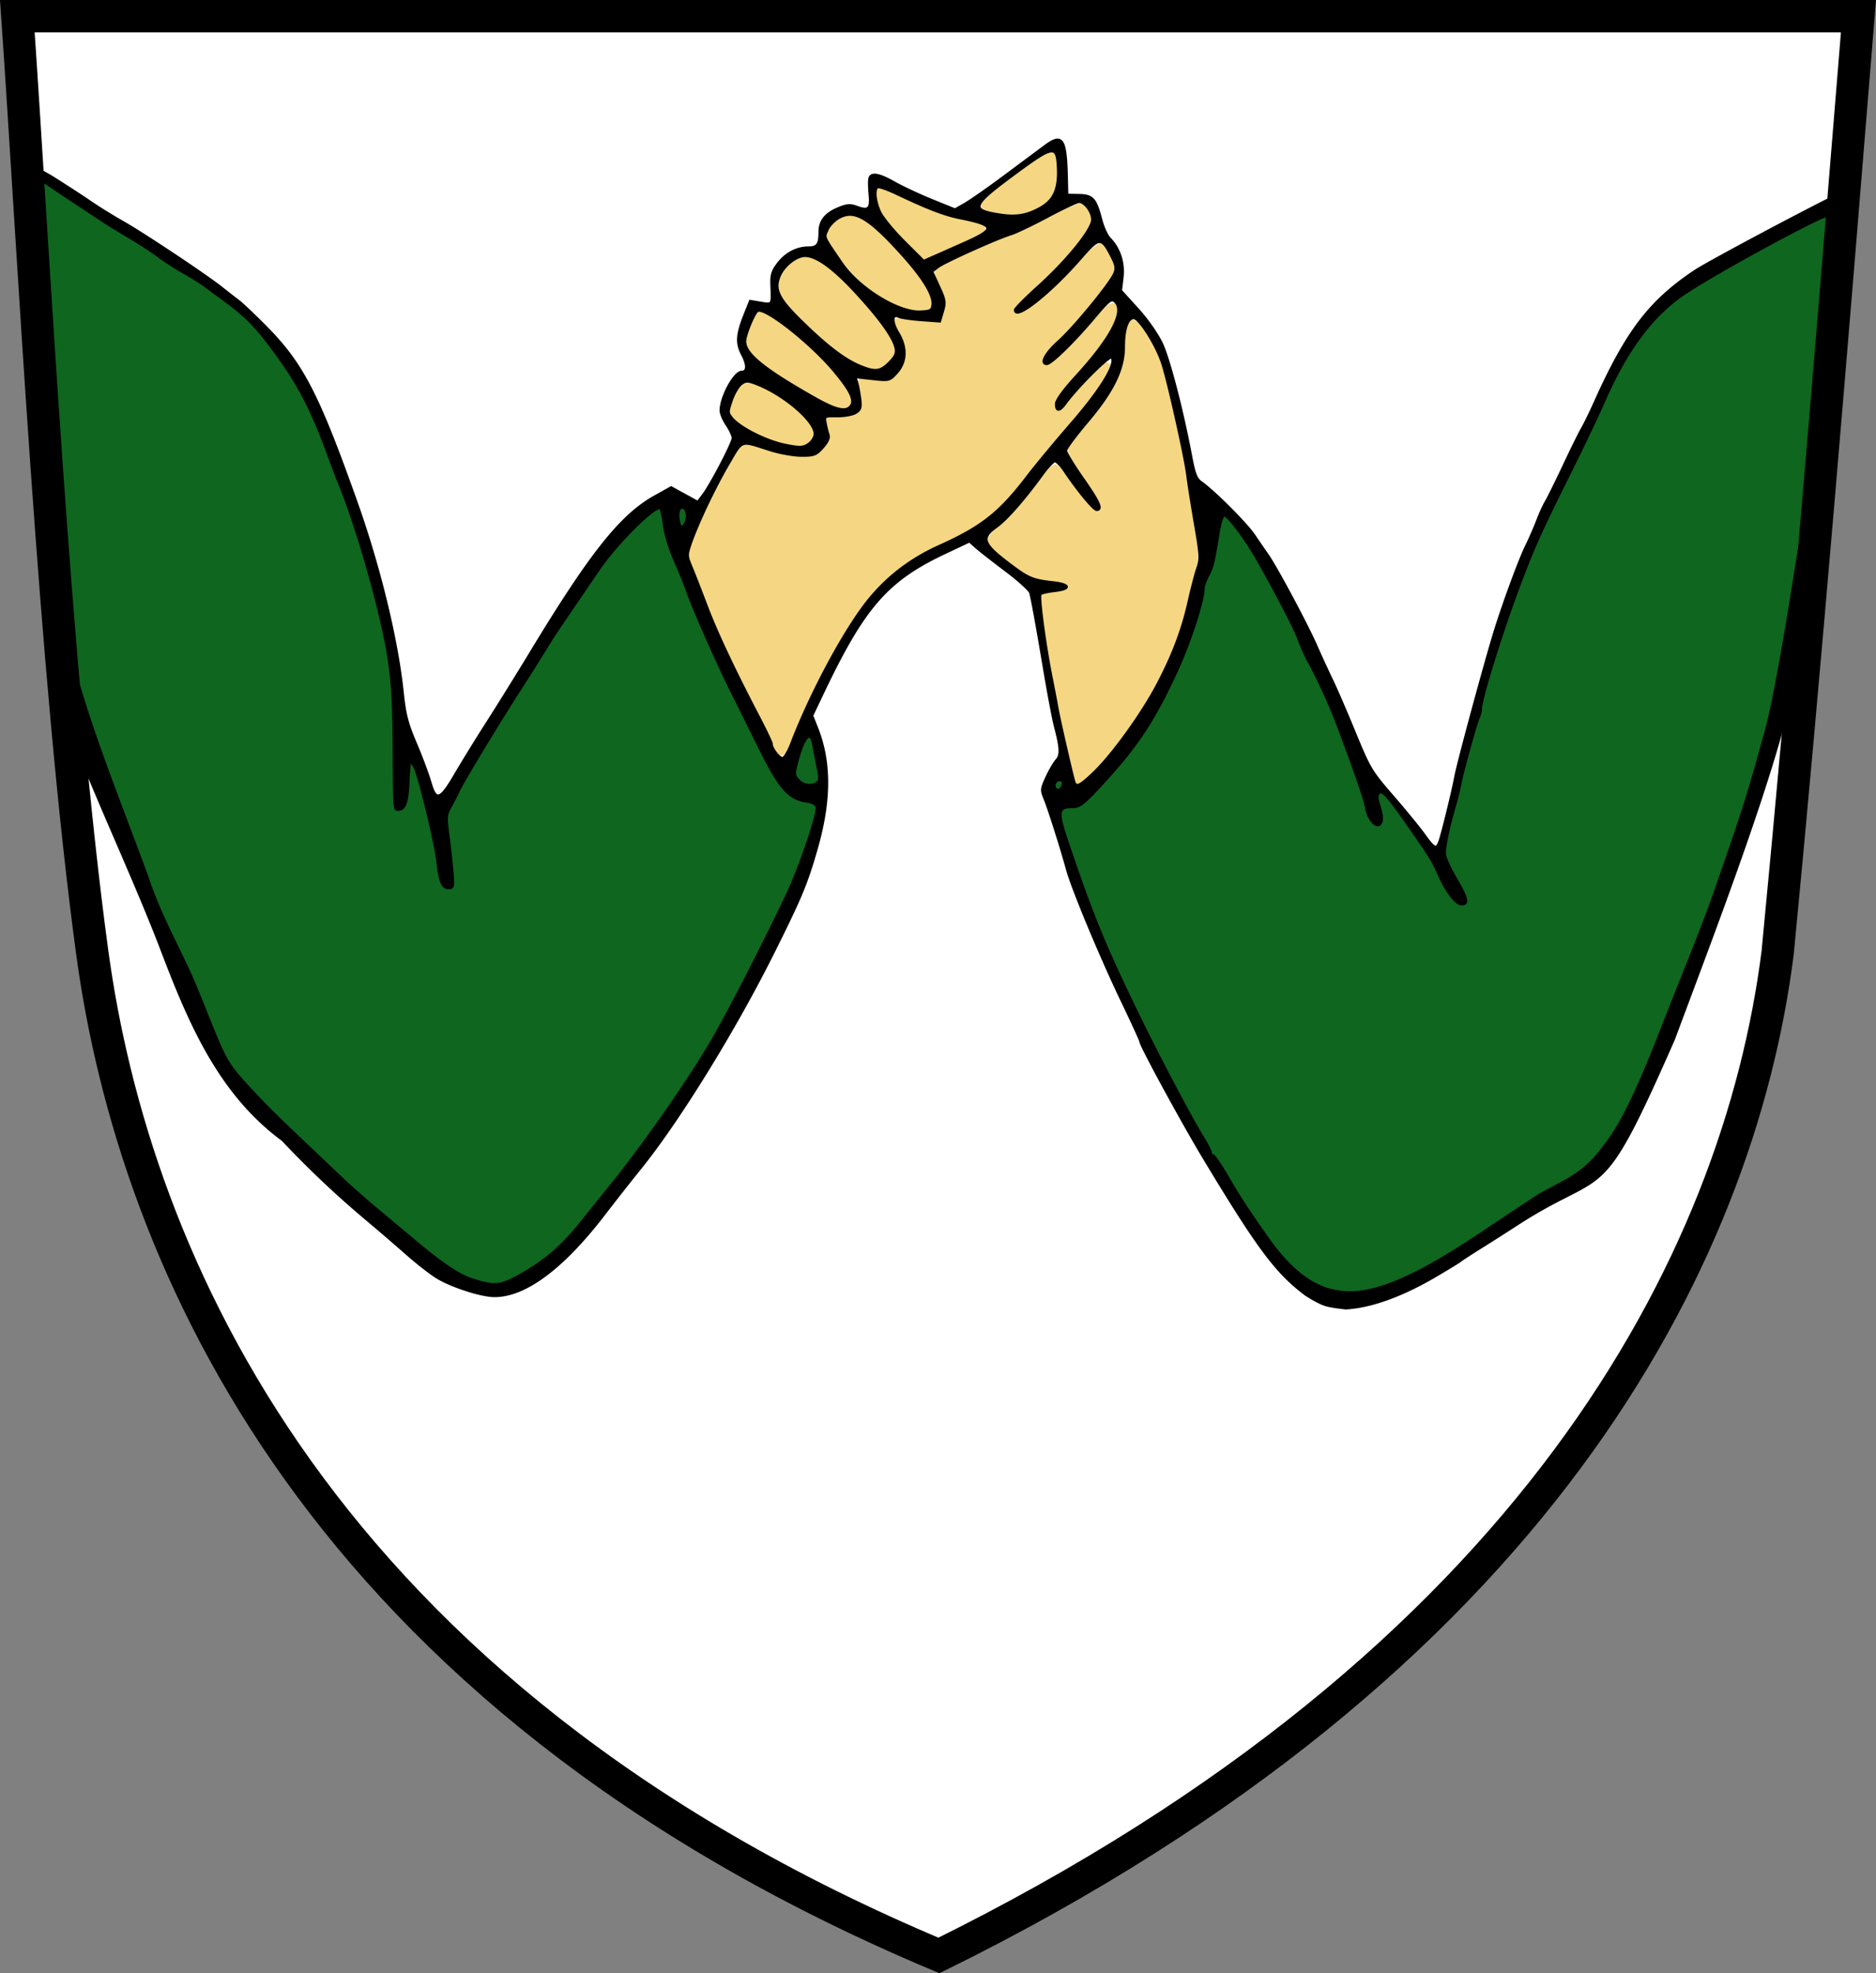 <svg xmlns="http://www.w3.org/2000/svg" version="1.0" height="610" width="580"><rect width="100%" height="100%" fill="#808080" stroke="none"/><g transform="translate(-36.415 -495.497)"><path d="M41.803 500.716H611.02c-8.435 104.198-16.58 202.46-24.981 289.492-12.04 95.004-74.951 219.164-259.308 310.015-192.411-80.82-248.976-216.118-261.745-309.886-11.682-85.788-18.337-220.281-23.183-289.621z" style="fill:#fff;fill-opacity:1;fill-rule:evenodd;stroke:none;stroke-width:8.859;stroke-miterlimit:4;stroke-dasharray:none;stroke-opacity:1"/><path style="opacity:1;fill:#0f661f;fill-opacity:1;stroke:none;stroke-width:10.925;stroke-linecap:round;stroke-linejoin:round;stroke-miterlimit:4;stroke-dasharray:none;stroke-dashoffset:0;stroke-opacity:1;paint-order:fill markers stroke" d="M30.915 223.796c-4.967 2.788.506 11.813-.076 16.292 4.344 48.567 8.27 93.912 12.836 144.681 12.102 38.22 29.876 75.283 46.503 111.717 6.973 13.278 19.592 22.2 29.782 32.83 14.14 12.786 28.018 26.234 44.111 36.536 5.739 3.652 13.434 5.427 19.298 1.04 18.899-10.533 30.01-30.03 43.065-46.495 18.991-26.158 33.64-55.203 46.189-84.899 1.527-5.396 4.702-11.215 3.6-16.742-2.878-3.454-8.878-2.255-10.534-7.14-11.302-17.54-19.095-37.283-27.664-56.358-4.122-9.026-6.656-18.832-10.107-27.974-4.685-3.287-8.136 3.738-11.168 6.188-21.504 24.384-36.888 53.27-53.956 80.708-5.456 8.288-2.656 18.112-2.194 27.169-.692-5.934-2.657-13.369-3.894-19.906-1.539-3.84-2.107-15.369-6.822-16.532-2.21-.066-2.789 7.128-3.014 9.034-.714-21.75-.644-43.972-7.904-64.796-7.057-23.453-14.095-47.585-27.777-68.172-10.008-14.892-25.128-24.95-40.246-34.016-12.07-7.516-27.24-17.123-40.028-23.165zm554.345 12.213c-16.515 8.236-33.383 16.57-48.054 27.923-16.975 15.677-23.495 38.677-34.063 58.521-12.014 24.511-21.002 50.375-27.298 76.921-2.957 11.913-6.675 23.794-8.61 35.865 1.456 3.77 4.163 7.108 5.518 10.801-6.758-10.56-11.821-23.104-21.78-31.044-2.568-.796-4.509 2.026-3.862 4.352-7.209-21.427-15.79-42.366-26.443-62.322-4.95-9.328-9.475-19.5-17.152-26.868-5.468-1.658-6.27 5.885-6.74 9.627-5.393 19.717-10.745 39.747-22.606 56.73-5.458 7.727-11.48 15.75-19.21 21.33-4.08-.312-7.894 3.468-5.495 7.486 10.876 38.118 29.74 73.377 49.51 107.52 7.943 12.58 15.7 26.13 27.732 35.256 9.874 6.393 22.54 4.025 32.204-1.524 18.594-9.55 35.491-22.018 53.107-33.198 9.172-5.793 12.931-15.025 17.86-24.064 18.583-41.508 34.37-86.224 44.382-130.604 6.487-24.4 8.58-50.32 11.378-75.299 5.862-28.057 3.31-46.143 5.032-67.99-.421-1.102-4.24.475-5.41.581zm-351.921 89.046c-4.688.847-4.33 10.07.315 10.45 4.86-.654 5.183-10.655-.315-10.45zm38.475 72.735c-4.723 3.2-6.269 11.259-3.129 15.813 3.828 3.364 11.79-.353 8.838-5.738-.837-3.537-.72-10.057-5.71-10.075zm78.295 11.56c-5.388.064-4.18 9.312.993 7.38 3.435-1.442 3.509-7.567-.993-7.38z" transform="matrix(1 0 0 .999 13.687 325.417)"/><path style="opacity:1;fill:#f5d682;fill-opacity:1;stroke:none;stroke-width:9.602;stroke-linecap:round;stroke-linejoin:round;stroke-miterlimit:4;stroke-dasharray:none;stroke-dashoffset:0;stroke-opacity:1;paint-order:fill markers stroke" d="M347.71 217.194c-7.715 3.51-14.626 9-20.76 14.826-2.742 2.492 1.198 4.556 3.522 4.555 7.384 1.55 18.327-1.32 19.035-10.191-.021-2.395 1.616-8.469-1.798-9.19zm-53.217 11.086c-2.648 1.798-.32 6.114.843 8.341 3.784 5.047 7.869 10.14 12.883 13.98 6.497-2.033 12.968-5.112 18.857-8.606 1.514-3.187-4.132-3.509-6.13-4.012-9.282-1.799-17.56-6.863-26.453-9.703zm61.931 4.893c-10.657 3.643-20.311 9.657-30.928 13.496-4.583 2.456-10.35 3.806-13.934 7.606.894 4.761 5.074 10.671 1.144 15.033-4.447.869-9.288-1.785-13.572-.3-.255 3.938 3.864 7.642 2.744 11.839-.368 4.24-4.237 8.036-8.733 6.612-4.411-1.738-6.717.441-4.899 5.033.844 2.573.097 5.714-3.039 5.884-2.207 1.069-7.475-1.182-7.38 2.587 2.294 4.452-.997 10.79-6.182 9.92-6.707.367-13.164-2.783-19.503-3.427-6.44 8.884-10.829 19.167-15.235 29.177-3.409 6.138 1.227 12.346 3.085 18.146 6.884 16.437 14.425 32.663 22.793 48.377 2.336 3.007 4.23-2.28 5.057-4.04 8.68-18.655 16.688-38.996 33-52.467 11.989-8.471 27.356-12.657 36.324-25.084 9.602-12.113 20.425-23.419 28.65-36.54 1.626-2.266-1.586-3.825-2.887-1.594-4.905 3.817-8.115 9.815-13.232 13.103 1.066-6.772 7.795-11.018 11.276-16.588 2.99-4.563 8.08-9.468 7.353-15.33-2.413-2.285-4.945 2.355-6.799 3.576-5.238 4.674-9.563 11.213-15.621 14.486.384-4.811 5.599-7.67 8.234-11.34 4.626-5.652 10.702-10.743 13.273-17.71-.287-3.008-1.67-6.803-4.33-8.322-6.693 3.661-10.938 10.752-16.979 15.414-2.766 2.165-5.628 5.297-8.887 6.255 6.29-10.066 17.534-16.716 22.746-27.622.862-2.46-.884-5.865-3.539-6.18zm-71.401 3.701c-4.37.358-9.36 5.586-5.598 9.693 5.958 8.695 14.243 16.966 24.744 19.645 2.543.63 7.704.805 6.739-3.2-3.142-8.813-10.855-15.134-17.248-21.638-2.465-2.053-5.229-4.518-8.637-4.5zm-13.067 12.776c-6.148.512-11.386 8.375-6.87 13.691 6.393 8.124 14.324 15.498 23.646 20.116 4.166 2.879 10.233-.176 11.03-4.865-2.918-8.557-10.25-14.78-16.158-21.357-3.426-2.892-6.708-7.572-11.648-7.585zm-14.05 16.616-.371.028c-2.613 2.57-4.1 6.762-4.526 10.387 3.716 6.826 11.51 10.29 17.74 14.474 4.327 1.89 8.38 5.863 13.223 5.91 4.439-2.383.262-7.553-1.927-9.95-7.046-7.841-14.669-15.718-23.953-20.824zm114.837 2.811c-3.091 1.186-1.779 5.944-2.668 8.517-.581 12.753-11.281 21.526-17.318 31.881 1.842 6.614 8.608 11.75 9.326 18.523-5.374-3.625-7.823-10.398-12.996-14.213-3.88 1.595-5.864 6.403-8.842 9.312-3.443 5.04-8.925 8.478-12.086 13.626-.305 4.732 5.84 6.498 8.584 9.368 4.282 4.027 10.611 3.933 15.617 5.594-2.482 2.561-10.152-.429-8.163 5.168 2.357 18.736 6.172 37.414 10.55 55.68 3.416 1.094 5.834-3.648 8.177-5.417 13.726-15.36 23.942-33.99 28.227-54.222 2.562-7.477 2.506-15.36.822-23.01-2.988-16.557-5.354-33.417-10.867-49.364-2.07-3.951-3.759-9.965-8.363-11.443zm-118.754 19.344-.104.002c-3.696 1.224-6.165 6.146-5.414 9.888 4.49 6.077 12.461 9.063 19.76 10.063 3.612.943 8.239-2.862 5.504-6.41-5.087-6.033-11.807-11.457-19.517-13.534z" transform="matrix(1 0 0 .999 13.687 325.417)"/><path d="M491.359 549.346a762.026 762.026 0 0 1-10.442 6.657c-3.282 2.053-6.303 4.02-6.714 4.37-.41.351-3.934 2.507-7.831 4.791-10.316 6.046-19.876 9.48-27.561 9.902 0 0-4.225-.414-6.238-1.027-2.44-.742-6.174-3.23-6.174-3.23-9.101-6.858-14.645-14.301-31.447-42.22-6.608-10.98-19.58-34.848-19.58-36.026 0-.325-2.586-5.982-5.748-12.572-6.46-13.464-15.271-34.625-16.914-40.622-1.84-6.713-5.69-18.859-6.941-21.895-1.134-2.749-1.107-3.063.557-6.688.961-2.092 2.342-4.467 3.07-5.277 1.426-1.591 1.329-3.753-.482-10.648-.543-2.069-2.031-9.97-3.308-17.556-2.299-13.669-3.592-20.796-4.284-23.614-.198-.803-3.61-3.909-7.582-6.902-3.973-2.993-8.136-6.257-9.252-7.253l-2.028-1.81-7.668 3.621c-17.867 8.439-25.035 16.679-37.718 43.364l-3.322 6.987 1.537 3.88c4.203 10.618 4.122 22.659-.256 37.738-3.079 10.607-4.63 14.336-12.869 30.932-12.148 24.471-29.812 53.12-41.968 68.065-2.274 2.796-7.093 8.94-10.71 13.654-12.743 16.615-24.362 25.287-33.878 25.287-3.884 0-12.482-2.708-17.29-5.445-1.846-1.051-6.21-4.418-9.696-7.482-3.487-3.064-8.186-7.124-10.443-9.022-6.154-5.178-15.441-12.981-28.09-26.356-19.791-14.588-28.981-36.835-37.406-58.918-9.615-25.2-25.132-57.31-28.576-70.454-6.611-25.313-4.01-34.365-5.139-50.806-3.952-57.556-6.986-75.347-11.146-123.97l10.66 6.065c4.17 2.605 9.604 6.135 12.078 7.844 2.474 1.71 6.962 4.498 9.973 6.198 6.339 3.577 25.735 16.492 30.655 20.412a287.128 287.128 0 0 0 5.221 4.069c1.026.767 4.625 4.166 7.997 7.553 11.712 11.76 16.442 20.843 28.436 54.603 7.137 20.088 12.607 42.588 14.312 58.865.725 6.924 1.425 9.653 4.072 15.884 1.757 4.138 3.763 9.499 4.458 11.913 1.8 6.255 3.084 5.853 7.948-2.487 2.206-3.782 6.668-11.024 9.916-16.093 3.248-5.07 9.32-14.86 13.495-21.757 18.423-30.436 27.719-42.117 38.16-47.95l5.024-2.808 4.114 2.261 4.114 2.261 1.57-2.046c2.46-3.204 9.292-16.275 9.292-17.776 0-.742-.839-2.583-1.865-4.09-1.025-1.507-1.864-3.505-1.864-4.44 0-4.166 4.227-11.936 6.493-11.936 1.772 0 1.84-2.17.166-5.349-1.869-3.55-1.695-6.235.807-12.5l1.62-4.054 3.289.553c3.653.614 3.577.738 3.326-5.468-.127-3.116.23-4.341 1.92-6.592 2.406-3.206 5.87-5.045 9.5-5.045 2.742 0 3.46-1.017 3.46-4.899 0-3.3 1.721-5.52 5.55-7.16 2.794-1.196 3.847-1.282 5.992-.488 3.602 1.332 4.378.527 3.93-4.077-.206-2.122-.22-4.328-.03-4.903.556-1.68 2.935-1.222 7.72 1.486 2.46 1.391 7.664 3.825 11.564 5.407l7.09 2.876 3.147-1.799c1.731-.99 7.175-4.802 12.098-8.471 4.923-3.67 10.615-7.907 12.65-9.417 5.282-3.922 6.334-2.365 6.618 9.79l.125 5.353 3.65.072c4.258.083 5.174 1.094 6.852 7.558.612 2.357 1.807 4.99 2.657 5.852 3 3.041 4.46 7.501 3.929 11.997l-.489 4.125 5.156 5.68c3.012 3.317 6.142 7.793 7.526 10.76 2.266 4.857 6.413 20.882 9.048 34.956.987 5.277 1.605 6.86 3.084 7.904 3.989 2.817 13.92 12.761 16.394 16.416a557.439 557.439 0 0 0 4.197 6.115c2.624 3.738 12.059 21.383 14.926 27.916 1.475 3.36 3.688 8.18 4.917 10.708 1.23 2.53 4.4 9.865 7.043 16.302 4.568 11.122 5.15 12.099 11.703 19.646 3.792 4.368 8.177 9.728 9.743 11.912 3.208 4.475 3.9 4.772 4.872 2.09v.001c.829-2.29 4.144-15.811 4.868-19.854.736-4.115 9.167-35.275 12.214-45.144 2.663-8.626 7.638-22.145 9.69-26.333 1.128-2.299 2.686-5.873 3.465-7.942.778-2.069 1.979-4.702 2.667-5.852.689-1.15 3.195-6.228 5.57-11.286 2.375-5.057 4.882-10.136 5.571-11.285.69-1.15 2.52-4.912 4.069-8.36 9.755-21.723 16.946-31.147 30.818-40.382 4.534-3.018 37.183-20.293 43.506-23.26 2.667-1.252 6.208 2.14 3.21 33.676-3 31.536-11.214 88.818-15.911 114.695-5.013 27.617-25.437 80.336-37.358 112.476-23.535 53.674-20.268 38.94-48.851 57.598zm-39.687 18.577c7.912-2.84 17.238-8.023 30.508-16.952 5.049-3.397 12.536-8.36 16.638-11.028 8.556-4.792 13.766-6.349 20.121-15.252 6.734-8.247 13.399-25.28 19.182-40.128 5.284-13.449 11.58-28.567 15.802-41.05 5.522-15.793 9.548-27.407 13.832-43.676 4.18-13.027 9.706-50.836 11.719-62.659 1.92-11.272 6.148-40.43 6.607-45.561.826-9.004 1.765-17.765 2.215-26.751.202-4.139.594-11.934.87-17.325.583-11.317.353-11.739-5-9.151-12.25 5.924-35.49 18.964-41.713 23.404-9.512 6.787-17.132 17.233-23.927 32.803-1.92 4.398-6.71 14.45-10.647 22.34-9.006 18.05-11.321 23.234-15.947 35.707-5.43 14.643-11.43 34.117-11.4 37.003.008.581-.283 1.71-.642 2.508-.867 1.925-5.187 17.494-5.737 20.68-.239 1.379-1.037 4.577-1.775 7.106-1.746 5.988-3.023 12.088-3.021 14.432 0 1.028 1.511 4.443 3.356 7.59 3.669 6.255 4.103 8.073 1.93 8.073-1.77 0-4.64-3.747-7.136-9.315-1.978-4.414-2.153-4.697-9.25-14.929-6.453-9.3-8.241-11.262-9.244-10.138-.626.701-.612 1.657.053 3.72 1.106 3.426 1.138 5.316.103 6.033-1.267.877-3.492-1.974-4.025-5.158-.44-2.628-3.524-11.583-8.889-25.806-2.258-5.986-6.189-14.603-8.772-19.228-1.027-1.839-2.432-4.952-3.122-6.917-1.178-3.357-7.14-14.88-13.074-25.268-3.512-6.15-8.96-13.376-10.085-13.376-.534 0-1.282 2.325-1.816 5.643-1.488 9.257-1.79 10.484-3.234 13.137-.76 1.396-1.382 3.236-1.383 4.089-.007 3.598-4.187 16.473-8.151 25.106-7.007 15.259-12.174 23.157-22.62 34.579-6.201 6.78-7.394 7.733-9.691 7.733-4.563 0-4.784 1.402-1.674 10.628 7.786 23.097 11.47 32.108 21.976 53.742 6.273 12.918 16.33 31.991 19.94 37.82 1.35 2.18 2.455 4.342 2.455 4.807 0 .464.303.844.674.844.37 0 2.376 2.916 4.458 6.48 3.974 6.805 5.429 9.048 11.886 18.332 11.51 16.547 22.169 20.887 37.65 15.329zm-267.777-3.269c7.382-4.156 12.67-8.749 18.576-16.13 2.587-3.234 6.885-8.578 9.552-11.877 10.468-12.95 25.192-34.238 31.836-46.032 5.897-10.466 15.276-28.842 22.42-43.923 3.658-7.722 9.355-24.49 9.008-26.515-.177-1.031-1.172-1.631-3.23-1.947-5.587-.858-8.348-4.103-15.015-17.65-2.34-4.754-6.044-12.219-8.23-16.587-4.27-8.529-12.025-26.146-13.618-30.931-.535-1.61-2.25-5.83-3.811-9.38-1.65-3.752-3.054-8.396-3.355-11.089-.284-2.548-.81-4.836-1.169-5.085-1.559-1.08-13.534 10.85-19.086 19.014a9824.88 9824.88 0 0 1-7.685 11.263c-3.076 4.504-6.097 9.001-6.713 9.993l-3.9 6.293a721.47 721.47 0 0 1-5.745 9.086c-6.804 10.553-18.37 29.685-19.206 31.768-.276.69-1.298 2.684-2.27 4.433-1.69 3.04-1.73 3.46-.924 9.614.463 3.539 1.016 8.597 1.228 11.241.36 4.48.279 4.807-1.2 4.807-1.871 0-2.648-1.927-3.37-8.36-.615-5.472-5.399-25.332-6.917-28.71-.587-1.307-1.26-2.16-1.497-1.895-.237.265-.527 3.15-.646 6.41-.217 5.931-1.078 8.312-3.008 8.312-1.342 0-1.296.645-1.41-19.646-.077-13.64-.446-19.794-1.655-27.588-2.16-13.928-9.702-40.441-15.458-54.339-.57-1.379-1.93-4.953-3.02-7.941-5.498-15.07-9.503-22.625-18.014-33.984-4.954-6.613-8.206-9.793-15.177-14.843a380.686 380.686 0 0 1-5.265-3.88c-1.05-.796-3.949-2.602-6.44-4.012-2.493-1.41-6.021-3.69-7.841-5.067-1.82-1.377-5.867-4.022-8.994-5.879-3.127-1.856-6.684-4.038-7.905-4.848-1.221-.81-5.855-3.874-10.298-6.81-4.443-2.935-9.04-6.083-10.217-6.995-1.753-1.357-2.257-1.45-2.786-.514-.819 1.449-.818 1.52.082 6.327.413 2.207 1.08 9.843 1.48 16.97.4 7.127 1.694 16.06 2.073 19.048 1.329 10.474 1.952 22.34 1.77 23.087-.1.414.2 2.671.669 5.015.998 4.997 2.651 17.198 3.694 27.252.78 7.523.37 38.669 3.367 50.995 5.498 22.02 15.964 47.294 23.779 68.836 4.222 12.753 10.815 23.676 15.168 34.408 9.387 23.076 8.015 21.71 17.814 32.265 4.964 5.347 12.64 12.592 16.331 16.098 3.693 3.507 8.593 8.168 10.89 10.356 2.297 2.19 7.105 6.425 10.685 9.414s8.413 7.04 10.741 9.002c9.432 7.95 14.475 11.353 18.954 12.79 6.777 2.171 8.53 1.979 14.958-1.64zm167.478-151.68c.14-.806-.235-1.393-.889-1.393-1.385 0-2.222 1.362-1.566 2.552.675 1.223 2.164.52 2.455-1.159zm-76.023-.489c.871-.618.895-1.486.142-5.212a429.709 429.709 0 0 1-1.316-6.77c-.836-4.643-2.986-2.296-5.038 5.498-.989 3.757-.963 4.144.374 5.643 1.52 1.703 4.1 2.075 5.838.841zm85.83-3.391c5.696-5.531 14.713-18.077 19.38-26.966 4.838-9.212 7.756-16.937 9.739-25.78.869-3.876 2.069-8.487 2.667-10.245.993-2.923.93-4.105-.739-13.794-1.004-5.828-2.052-12.478-2.33-14.776-.702-5.816-6.012-29.53-7.832-34.984-1.93-5.777-7.107-13.922-8.851-13.922-1.876 0-3.062 3.466-3.062 8.942 0 6.977-3.334 13.801-11.375 23.283-3.59 4.233-6.527 8.215-6.527 8.85 0 .635 2.35 4.508 5.221 8.607 5.106 7.288 6.17 9.684 4.29 9.663-.929-.01-5.813-5.93-9.822-11.902-1.157-1.725-2.527-3.135-3.044-3.135-.517 0-2.239 1.787-3.826 3.97-5.742 7.903-11.119 14.049-14.244 16.284-5.041 3.605-4.36 5.38 4.643 12.112 5.256 3.93 6.707 4.522 12.68 5.179 5.5.605 5.828 2.011.605 2.6-2.129.24-4.102.696-4.385 1.014-.599.67 1.35 15.423 3.398 25.72.778 3.908 1.57 8.046 1.762 9.195.601 3.604 5.03 22.859 5.421 23.568.733 1.33 2.008.616 6.23-3.483zm-93.815-8.59c6.296-16.447 17.064-36.349 24.466-45.217 5.746-6.885 12.8-12.197 21.243-15.998 13.256-5.97 18.72-10.298 27.456-21.756 2.454-3.219 8.543-10.56 13.53-16.314 9.14-10.542 14.002-18.549 12.373-20.374-.68-.762-10.585 9.085-14.41 14.325-1.726 2.365-2.756 2.4-2.756.095 0-1.137 2.253-4.25 6.201-8.57 10.876-11.895 15.193-20.182 12.04-23.114-1.178-1.095-1.822-.588-6.972 5.494-6.146 7.258-12.844 13.764-14.17 13.764-2.122 0-.41-3.289 3.555-6.833 4.87-4.35 16.104-18.026 17.372-21.146.681-1.675.493-2.632-1.126-5.728-2.935-5.613-3.645-5.538-9.312.977-9.415 10.824-20.269 19.423-20.269 16.059 0-.434 3.17-3.646 7.046-7.14 8.998-8.11 16.823-17.785 16.823-20.8 0-2.429-2.328-5.548-4.141-5.548-.637 0-5 2.055-9.696 4.566-4.696 2.51-9.797 4.951-11.336 5.423-4.41 1.353-20.65 8.675-22.634 10.205l-1.795 1.384 2.122 4.633c1.936 4.226 2.043 4.902 1.218 7.704l-.905 3.072-5.693-.414c-3.13-.228-6.277-.69-6.992-1.025-2.178-1.023-2.301 1.594-.235 5.006 2.733 4.515 2.601 8.957-.366 12.282-2.233 2.503-2.365 2.537-7.56 1.963l-5.287-.583.559 1.942c.307 1.069.721 3.321.92 5.005.302 2.575.081 3.233-1.39 4.134-.963.589-3.546 1.05-5.74 1.023-3.912-.047-3.981-.005-3.595 2.136.216 1.202.618 2.835.892 3.63.34.981-.223 2.254-1.755 3.97-2.007 2.25-2.73 2.521-6.6 2.479-2.39-.027-6.696-.798-9.568-1.713-9.524-3.037-8.448-3.401-13.032 4.415-4.252 7.25-9.557 18.455-11.661 24.632-1.167 3.423-1.154 3.765.27 7.173.822 1.968 2.917 7.34 4.655 11.938 3.135 8.293 8.5 19.707 16.158 34.384 2.191 4.198 3.983 7.97 3.983 8.383 0 1.402 2.318 4.466 3.379 4.466.58 0 1.811-1.975 2.735-4.389zm-32.22-70.485c0-1.066-.365-2.19-.81-2.5-1.401-.97-2.35 1.005-1.809 3.765.42 2.144.71 2.45 1.567 1.652.579-.538 1.052-1.85 1.052-2.917zm37.875-22.566c.911-.715 1.657-2.031 1.657-2.923 0-3.958-9.391-12.056-17.868-15.408-2.87-1.135-3.45-1.141-4.926-.057-.92.676-2.257 2.943-2.97 5.038-1.251 3.67-1.247 3.873.112 5.557 2.382 2.952 10.483 7.053 16.329 8.266 4.74.984 5.902.912 7.666-.473zm12.77-11.554c1.33-1.796-.06-4.743-5.057-10.731-7.476-8.957-21.748-20.16-23.838-18.713-1.11.77-3.848 7.478-3.848 9.43 0 3.886 5.852 8.641 21.63 17.573 6.589 3.73 9.66 4.404 11.114 2.44zm12.234-13.768c1.602-1.682 1.98-2.674 1.623-4.266-.741-3.312-4.932-9.13-12.417-17.24-6.912-7.488-12.107-11.228-15.585-11.222-2.743.005-6.534 2.979-7.905 6.201-1.793 4.214-.42 7.053 6.85 14.16 7.995 7.815 13.402 11.912 18.341 13.895 4.573 1.836 6.139 1.573 9.093-1.528zm13.071-17.504c.38-2.997-2.954-8.46-9.7-15.894-10.117-11.152-14.44-13.69-19.117-11.222-1.504.793-3.185 2.498-3.737 3.789-1.116 2.609-1.466 1.767 4.221 10.148 5.477 8.072 17.764 15.66 24.735 15.275 2.869-.159 3.391-.463 3.598-2.096zm9.828-19.18c9.83-4.374 9.617-5.52-1.44-7.748-4.771-.962-9.947-2.955-19.713-7.591-2.814-1.336-5.416-2.222-5.781-1.97-1.108.769-.747 4.429.761 7.71.784 1.706 4.15 5.822 7.48 9.146l6.056 6.045 2.775-1.22c1.527-.67 5.964-2.638 9.862-4.372zm23.645-10.953c4.095-2.36 5.598-5.869 5.298-12.366-.333-7.225-1.396-7.05-14.015 2.303-12.985 9.624-13.343 10.925-3.394 12.362 4.673.674 8.074.03 12.111-2.299z" style="fill:#000;fill-opacity:1;stroke:#000;stroke-width:.79;stroke-opacity:1" transform="matrix(1 0 0 .999 13.687 325.417)"/><path style="fill:none;fill-opacity:1;fill-rule:evenodd;stroke:#000;stroke-width:10;stroke-miterlimit:4;stroke-dasharray:none;stroke-opacity:1" d="M41.776 500.497h569.218c-8.435 104.199-16.58 202.46-24.982 289.492-12.04 95.005-74.95 219.165-259.308 310.015C134.294 1019.185 77.728 883.886 64.96 790.12 53.278 704.33 46.622 569.837 41.776 500.497z"/></g></svg>